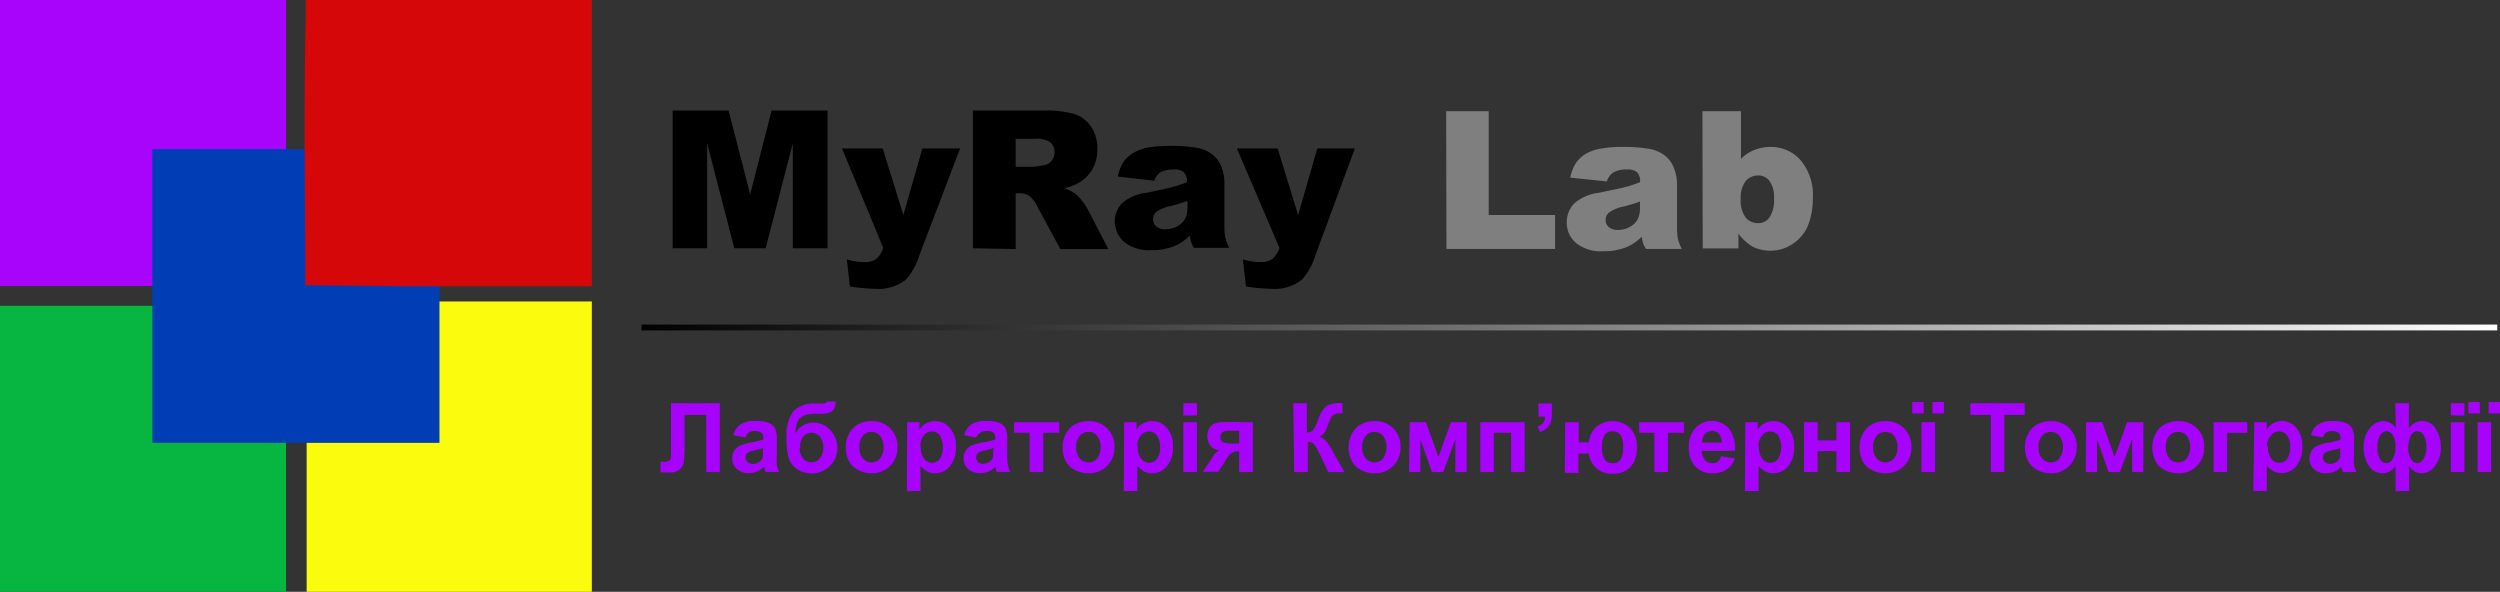 <svg id="Слой_1" data-name="Слой 1" xmlns="http://www.w3.org/2000/svg" xmlns:xlink="http://www.w3.org/1999/xlink" viewBox="0 0 184.09 43.58"><rect x="0" y="0" width="184.09" height="43.58" fill="#333333" stroke="none"/><defs><style>.cls-1{fill:#07b641;}.cls-2{fill:#a803fb;}.cls-3{fill:#fbfb0d;}.cls-4{fill:#013eb5;}.cls-5{fill:#d50709;}.cls-6{fill:#7f7f7f;}.cls-7{fill:#a702fc;}.cls-8{fill:url(#Безымянный_градиент_5);}</style><linearGradient id="Безымянный_градиент_5" x1="183.89" y1="24.11" x2="47.24" y2="24.11" gradientUnits="userSpaceOnUse"><stop offset="0" stop-color="#fff"/><stop offset="1"/></linearGradient></defs><title>LogoMyRay_Lab</title><rect class="cls-1" y="22.52" width="21.06" height="21.06"/><rect class="cls-2" width="21.06" height="21.06"/><rect class="cls-3" x="22.58" y="22.2" width="21" height="21.38"/><rect class="cls-4" x="11.22" y="10.98" width="21.14" height="21.63"/><path class="cls-5" d="M22.43,10.61c0-3.08,0-6.15.08-9.15V0H43.58V21.08H29.78L22.48,21V19.6Z"/><path d="M49.53,8.14h4.12l1.59,6.17,1.58-6.17h4.12V18.28H58.38V10.55l-2,7.73H54.07l-2-7.73v7.73H49.53Z"/><path d="M62,10.93h3l1.52,4.9,1.4-4.9h2.78L67.7,18.79a4.81,4.81,0,0,1-1,1.81,3.28,3.28,0,0,1-2.24.67,16.65,16.65,0,0,1-1.88-.17l-.22-2a4.4,4.4,0,0,0,1.35.2,1.34,1.34,0,0,0,.81-.23,1.76,1.76,0,0,0,.52-.82Z"/><path d="M71.64,18.28V8.14h5.23a7.43,7.43,0,0,1,2.22.25,2.36,2.36,0,0,1,1.24.92A2.83,2.83,0,0,1,80.8,11a2.82,2.82,0,0,1-.36,1.46,2.76,2.76,0,0,1-1,1,3.48,3.48,0,0,1-1.1.4,3.09,3.09,0,0,1,.81.38,2.9,2.9,0,0,1,.51.53,4.43,4.43,0,0,1,.43.63l1.52,2.94H78.08l-1.68-3.1a2.43,2.43,0,0,0-.56-.78,1.29,1.29,0,0,0-.77-.23h-.28v4.11Zm3.15-6h1.32a4.9,4.9,0,0,0,.83-.14.82.82,0,0,0,.51-.32,1,1,0,0,0,.2-.59.92.92,0,0,0-.31-.75,1.87,1.87,0,0,0-1.17-.26H74.79Z"/><path d="M85,13.31,82.31,13a3.21,3.21,0,0,1,.44-1.11,2.53,2.53,0,0,1,.83-.7,3.28,3.28,0,0,1,1.07-.34,9.52,9.52,0,0,1,1.46-.11,11.18,11.18,0,0,1,2,.14,2.57,2.57,0,0,1,1.28.59,2.1,2.1,0,0,1,.57.88,3.16,3.16,0,0,1,.2,1.09v3.25a4.11,4.11,0,0,0,.07.81,3.2,3.2,0,0,0,.29.75H87.91a2.85,2.85,0,0,1-.2-.43,2.3,2.3,0,0,1-.1-.47,3.58,3.58,0,0,1-1.1.76,4.47,4.47,0,0,1-1.74.31,2.9,2.9,0,0,1-2-.61,2,2,0,0,1-.68-1.5A2,2,0,0,1,82.58,15a3.32,3.32,0,0,1,1.82-.8c1-.21,1.74-.36,2-.45a9.7,9.7,0,0,0,1-.33,1,1,0,0,0-.22-.73,1.05,1.05,0,0,0-.75-.21,2,2,0,0,0-1,.22A1.26,1.26,0,0,0,85,13.31Zm2.44,1.49c-.39.13-.79.26-1.21.36a2.75,2.75,0,0,0-1.09.45.73.73,0,0,0-.23.52.68.68,0,0,0,.23.54,1,1,0,0,0,.68.21,1.8,1.8,0,0,0,.88-.22,1.4,1.4,0,0,0,.57-.56,1.93,1.93,0,0,0,.17-.86Z"/><path d="M91.08,10.93h3l1.51,4.9L97,10.93h2.77l-2.91,7.86a4.67,4.67,0,0,1-1,1.81,3.25,3.25,0,0,1-2.23.67,16.28,16.28,0,0,1-1.88-.17l-.23-2a4.46,4.46,0,0,0,1.36.2,1.36,1.36,0,0,0,.81-.23,1.84,1.84,0,0,0,.52-.82Z"/><path class="cls-6" d="M106.49,8.19h3.13v7.64h4.89v2.5h-8Z"/><path class="cls-6" d="M118.32,13.36l-2.69-.28a3,3,0,0,1,.44-1.11,2.41,2.41,0,0,1,.82-.71,3.67,3.67,0,0,1,1.07-.33,8.45,8.45,0,0,1,1.47-.11,11.13,11.13,0,0,1,2,.14,2.57,2.57,0,0,1,1.28.59,2.1,2.1,0,0,1,.57.88,3.18,3.18,0,0,1,.21,1.09v3.25a4.32,4.32,0,0,0,.06.81,3.72,3.72,0,0,0,.29.75h-2.64a2.29,2.29,0,0,1-.21-.43,3.27,3.27,0,0,1-.1-.47,3.47,3.47,0,0,1-1.1.76,4.47,4.47,0,0,1-1.74.31,2.92,2.92,0,0,1-2-.61,1.93,1.93,0,0,1-.68-1.5A2,2,0,0,1,115.9,15a3.29,3.29,0,0,1,1.81-.8c1.06-.22,1.74-.36,2.06-.45a8.34,8.34,0,0,0,1-.34,1,1,0,0,0-.21-.72,1.1,1.1,0,0,0-.76-.21,1.9,1.9,0,0,0-1,.22A1.22,1.22,0,0,0,118.32,13.36Zm2.44,1.48c-.38.14-.79.26-1.21.37a2.68,2.68,0,0,0-1.08.45.69.69,0,0,0-.24.52.71.71,0,0,0,.23.54,1,1,0,0,0,.68.21,1.68,1.68,0,0,0,.88-.23,1.32,1.32,0,0,0,.57-.55,1.81,1.81,0,0,0,.17-.86Z"/><path class="cls-6" d="M125.36,8.19h2.84V11.7a2.71,2.71,0,0,1,1-.66,3,3,0,0,1,1.19-.22,2.89,2.89,0,0,1,2.22,1,4,4,0,0,1,.88,2.77,5.34,5.34,0,0,1-.4,2.12A3,3,0,0,1,131.94,18a2.83,2.83,0,0,1-1.58.46,2.92,2.92,0,0,1-1.35-.32,3.69,3.69,0,0,1-1-.94v1.09h-2.63Zm2.82,6.44a2.11,2.11,0,0,0,.36,1.38,1.14,1.14,0,0,0,.9.42,1,1,0,0,0,.85-.41,2.24,2.24,0,0,0,.34-1.41,2,2,0,0,0-.33-1.28,1,1,0,0,0-.82-.41,1.2,1.2,0,0,0-.94.42A2,2,0,0,0,128.18,14.63Z"/><path class="cls-7" d="M49.41,29.69H53v5.07h-1V30.55H50.41v2.17A9.2,9.2,0,0,1,50.35,34a.9.9,0,0,1-.31.58,1.12,1.12,0,0,1-.75.21l-.65,0V34h.23a.72.72,0,0,0,.43-.09c.07-.05.11-.19.11-.42V29.69Z"/><path class="cls-7" d="M54.91,32.21,54,32.05a1.4,1.4,0,0,1,.51-.79A1.87,1.87,0,0,1,55.62,31a2.39,2.39,0,0,1,1,.15,1,1,0,0,1,.45.39,2.12,2.12,0,0,1,.13.87v1.14a4.14,4.14,0,0,0,0,.71,2.27,2.27,0,0,0,.18.49h-1a2.68,2.68,0,0,1-.1-.28.5.5,0,0,0,0-.12,2.22,2.22,0,0,1-.53.37,1.58,1.58,0,0,1-.61.12,1.25,1.25,0,0,1-.89-.31,1,1,0,0,1-.33-.78,1,1,0,0,1,.56-.93,3.37,3.37,0,0,1,.78-.23,5.26,5.26,0,0,0,.94-.23v-.1a.48.48,0,0,0-.14-.4.81.81,0,0,0-.52-.12.66.66,0,0,0-.4.1A.71.71,0,0,0,54.91,32.21Zm1.3.79-.59.15a1.69,1.69,0,0,0-.53.17.39.39,0,0,0-.19.34.47.47,0,0,0,.15.35.53.53,0,0,0,.39.15.86.86,0,0,0,.5-.17.59.59,0,0,0,.23-.32,1.74,1.74,0,0,0,0-.48Z"/><path class="cls-7" d="M60.88,29.57h.66a1.05,1.05,0,0,1-.23.67c-.13.15-.45.23-1,.23H60a2.52,2.52,0,0,0-.75.1.93.93,0,0,0-.48.4,2,2,0,0,0-.19.95,1.51,1.51,0,0,1,.56-.61,1.64,1.64,0,0,1,2,.37,1.88,1.88,0,0,1-1.4,3.18,1.93,1.93,0,0,1-1-.28,1.53,1.53,0,0,1-.63-.77,4.74,4.74,0,0,1-.19-1.61,3,3,0,0,1,.48-1.9,2.12,2.12,0,0,1,1.7-.58h.49C60.75,29.71,60.84,29.67,60.88,29.57Zm-2,3.38a1.18,1.18,0,0,0,.25.8.78.78,0,0,0,.61.29.79.79,0,0,0,.64-.3,1.36,1.36,0,0,0,0-1.57.8.8,0,0,0-1.25,0A1.13,1.13,0,0,0,58.93,33Z"/><path class="cls-7" d="M62.28,32.87a2,2,0,0,1,.24-.93,1.62,1.62,0,0,1,.67-.7,2.14,2.14,0,0,1,1-.23,1.85,1.85,0,0,1,1.37.54,1.88,1.88,0,0,1,.53,1.37,1.9,1.9,0,0,1-.54,1.38,1.84,1.84,0,0,1-1.35.55,2.2,2.2,0,0,1-1-.23,1.59,1.59,0,0,1-.69-.67A2.24,2.24,0,0,1,62.28,32.87Zm1,.06a1.17,1.17,0,0,0,.26.83.84.84,0,0,0,1.27,0,1.47,1.47,0,0,0,0-1.67.84.84,0,0,0-1.27,0A1.18,1.18,0,0,0,63.28,32.93Z"/><path class="cls-7" d="M66.8,31.09h.91v.54a1.3,1.3,0,0,1,.48-.45,1.26,1.26,0,0,1,.67-.17,1.37,1.37,0,0,1,1.08.5,2,2,0,0,1,.45,1.4,2.1,2.1,0,0,1-.45,1.43,1.4,1.4,0,0,1-1.09.51,1.23,1.23,0,0,1-.55-.12,1.88,1.88,0,0,1-.52-.42v1.85h-1Zm1,1.77a1.45,1.45,0,0,0,.24.92.77.77,0,0,0,.6.3.7.7,0,0,0,.56-.28,1.78,1.78,0,0,0,0-1.75.75.75,0,0,0-.58-.28.77.77,0,0,0-.59.28A1.24,1.24,0,0,0,67.77,32.86Z"/><path class="cls-7" d="M71.89,32.21,71,32.05a1.36,1.36,0,0,1,.51-.79A1.87,1.87,0,0,1,72.6,31a2.43,2.43,0,0,1,1,.15.9.9,0,0,1,.44.39,2,2,0,0,1,.13.87v1.14a3.92,3.92,0,0,0,.05.71,1.84,1.84,0,0,0,.18.49h-1l-.09-.28,0-.12a1.88,1.88,0,0,1-.53.37,1.53,1.53,0,0,1-.6.12,1.29,1.29,0,0,1-.9-.31,1,1,0,0,1-.33-.78,1,1,0,0,1,.15-.55,1,1,0,0,1,.42-.38,3.42,3.42,0,0,1,.77-.23,5.43,5.43,0,0,0,1-.23v-.1a.51.51,0,0,0-.14-.4.82.82,0,0,0-.52-.12.71.71,0,0,0-.41.1A.77.77,0,0,0,71.89,32.21Zm1.3.79-.59.15a1.69,1.69,0,0,0-.53.17.39.39,0,0,0-.19.34A.47.47,0,0,0,72,34a.53.53,0,0,0,.39.15.88.88,0,0,0,.5-.17.64.64,0,0,0,.23-.32,1.74,1.74,0,0,0,0-.48Z"/><path class="cls-7" d="M74.67,31.09H78v.78H76.82v2.89h-1V31.87H74.67Z"/><path class="cls-7" d="M78.25,32.87a2,2,0,0,1,.24-.93,1.64,1.64,0,0,1,.68-.7,2.11,2.11,0,0,1,1-.23,1.82,1.82,0,0,1,1.36.54,1.85,1.85,0,0,1,.54,1.37,1.9,1.9,0,0,1-.54,1.38,1.85,1.85,0,0,1-1.36.55,2.19,2.19,0,0,1-1-.23,1.62,1.62,0,0,1-.7-.67A2.24,2.24,0,0,1,78.25,32.87Zm1,.06a1.21,1.21,0,0,0,.26.83.85.85,0,0,0,1.28,0,1.47,1.47,0,0,0,0-1.67.85.85,0,0,0-1.28,0A1.22,1.22,0,0,0,79.25,32.93Z"/><path class="cls-7" d="M82.78,31.09h.91v.54a1.23,1.23,0,0,1,.48-.45,1.25,1.25,0,0,1,.66-.17,1.39,1.39,0,0,1,1.09.5,2,2,0,0,1,.45,1.4,2.1,2.1,0,0,1-.45,1.43,1.41,1.41,0,0,1-1.09.51,1.28,1.28,0,0,1-.56-.12,2.22,2.22,0,0,1-.52-.42v1.85h-1Zm1,1.77a1.39,1.39,0,0,0,.25.92.74.74,0,0,0,.6.3.72.72,0,0,0,.56-.28,1.38,1.38,0,0,0,.23-.89,1.32,1.32,0,0,0-.24-.86.72.72,0,0,0-.57-.28.74.74,0,0,0-.59.28A1.19,1.19,0,0,0,83.74,32.86Z"/><path class="cls-7" d="M87.14,30.59v-.9h1v.9Zm0,4.17V31.09h1v3.67Z"/><path class="cls-7" d="M92.25,31.09v3.67h-1V33.24H91.2a.92.92,0,0,0-.46.08,1.07,1.07,0,0,0-.33.34l-.06.08-.64,1H88.58l.69-1.06a1.19,1.19,0,0,1,.54-.53.9.9,0,0,1-.66-.31,1.19,1.19,0,0,1-.08-1.34.87.87,0,0,1,.44-.34,2.88,2.88,0,0,1,.83-.09Zm-1,.63h-.7a1.05,1.05,0,0,0-.54.1.44.44,0,0,0-.15.37.41.41,0,0,0,.17.36,1.21,1.21,0,0,0,.58.11h.64Z"/><path class="cls-7" d="M95.23,29.69h1v2.16a.64.64,0,0,0,.46-.18,3.31,3.31,0,0,0,.38-.79,2.16,2.16,0,0,1,.63-1,2.08,2.08,0,0,1,1-.2h.15v.75h-.14a1,1,0,0,0-.46.08.56.56,0,0,0-.24.24,4.72,4.72,0,0,0-.27.65,2.61,2.61,0,0,1-.2.44,1,1,0,0,1-.38.33,1.15,1.15,0,0,1,.56.39,5.51,5.51,0,0,1,.49.83L99,34.76h-1.2l-.61-1.31a.41.41,0,0,0-.05-.11,1,1,0,0,1-.13-.23,1.38,1.38,0,0,0-.33-.47.72.72,0,0,0-.38-.1v2.22h-1Z"/><path class="cls-7" d="M99.31,32.87a2,2,0,0,1,.24-.93,1.59,1.59,0,0,1,.68-.7,2.07,2.07,0,0,1,1-.23,1.85,1.85,0,0,1,1.37.54,1.88,1.88,0,0,1,.53,1.37,1.9,1.9,0,0,1-.54,1.38,1.82,1.82,0,0,1-1.35.55,2.12,2.12,0,0,1-1-.23,1.57,1.57,0,0,1-.7-.67A2.24,2.24,0,0,1,99.31,32.87Zm1,.06a1.17,1.17,0,0,0,.26.83.84.84,0,0,0,1.27,0,1.47,1.47,0,0,0,0-1.67.84.84,0,0,0-1.27,0A1.18,1.18,0,0,0,100.31,32.93Z"/><path class="cls-7" d="M103.8,31.09H105l.92,2.56.92-2.56H108v3.67h-.83V32.34l-.9,2.42h-.83l-.85-2.42v2.42h-.83Z"/><path class="cls-7" d="M109,31.09h3.27v3.67h-1V31.87H110v2.89h-1Z"/><path class="cls-7" d="M113.27,29.71h1v.69a2.45,2.45,0,0,1-.07.67.92.92,0,0,1-.28.43,1.42,1.42,0,0,1-.51.31l-.19-.4a1,1,0,0,0,.42-.27.86.86,0,0,0,.13-.46h-.47Z"/><path class="cls-7" d="M115.25,31.09h1v1.48H117a1.71,1.71,0,0,1,.54-1.13,1.9,1.9,0,0,1,2.49.07,2,2,0,0,1,.5,1.44,2.24,2.24,0,0,1-.19,1,1.52,1.52,0,0,1-.56.67,1.79,1.79,0,0,1-1,.26,1.68,1.68,0,0,1-1.31-.48,1.65,1.65,0,0,1-.47-1h-.77v1.42h-1Zm3.5.67a.68.68,0,0,0-.59.26,1.49,1.49,0,0,0-.19.83,1.7,1.7,0,0,0,.2,1,.74.74,0,0,0,.61.26.63.63,0,0,0,.56-.29,1.64,1.64,0,0,0,.18-.86,1.52,1.52,0,0,0-.2-.94A.69.69,0,0,0,118.75,31.76Z"/><path class="cls-7" d="M120.7,31.09H124v.78h-1.18v2.89h-1V31.87H120.7Z"/><path class="cls-7" d="M126.74,33.59l1,.17a1.59,1.59,0,0,1-.59.81,1.74,1.74,0,0,1-1,.28,1.63,1.63,0,0,1-1.42-.63,2.06,2.06,0,0,1-.37-1.27,2,2,0,0,1,.48-1.43A1.59,1.59,0,0,1,126,31a1.61,1.61,0,0,1,1.29.54,2.39,2.39,0,0,1,.46,1.66h-2.44a1,1,0,0,0,.24.67.73.73,0,0,0,.56.24.6.6,0,0,0,.38-.12A.89.89,0,0,0,126.74,33.59Zm.05-1a1,1,0,0,0-.22-.64.63.63,0,0,0-.5-.22.7.7,0,0,0-.53.23.92.92,0,0,0-.2.63Z"/><path class="cls-7" d="M128.52,31.09h.91v.54a1.23,1.23,0,0,1,.48-.45,1.25,1.25,0,0,1,.66-.17,1.39,1.39,0,0,1,1.09.5,2,2,0,0,1,.45,1.4,2.1,2.1,0,0,1-.45,1.43,1.41,1.41,0,0,1-1.09.51,1.28,1.28,0,0,1-.56-.12,2.22,2.22,0,0,1-.52-.42v1.85h-1Zm1,1.77a1.39,1.39,0,0,0,.25.92.74.74,0,0,0,.6.3.72.72,0,0,0,.56-.28,1.78,1.78,0,0,0,0-1.75.75.75,0,0,0-1.17,0A1.19,1.19,0,0,0,129.48,32.86Z"/><path class="cls-7" d="M132.84,31.09h1v1.34h1.39V31.09h1v3.67h-1V33.22h-1.39v1.54h-1Z"/><path class="cls-7" d="M136.93,32.87a2,2,0,0,1,.24-.93,1.64,1.64,0,0,1,.68-.7,2.11,2.11,0,0,1,1-.23,1.82,1.82,0,0,1,1.36.54,1.85,1.85,0,0,1,.54,1.37,1.9,1.9,0,0,1-.54,1.38,1.85,1.85,0,0,1-1.36.55,2.19,2.19,0,0,1-1-.23,1.57,1.57,0,0,1-.7-.67A2.24,2.24,0,0,1,136.93,32.87Zm1,.06a1.21,1.21,0,0,0,.26.83.85.85,0,0,0,1.28,0,1.47,1.47,0,0,0,0-1.67.85.85,0,0,0-1.28,0A1.22,1.22,0,0,0,137.93,32.93Z"/><path class="cls-7" d="M140.81,30.44V29.6h.84v.84Zm.68,4.32V31.09h1v3.67Zm.81-4.32V29.6h.84v.84Z"/><path class="cls-7" d="M146.6,34.76V30.55h-1.51v-.86h4v.86h-1.5v4.21Z"/><path class="cls-7" d="M149.11,32.87a2,2,0,0,1,.24-.93,1.62,1.62,0,0,1,.67-.7,2.11,2.11,0,0,1,1-.23,1.85,1.85,0,0,1,1.37.54,1.88,1.88,0,0,1,.53,1.37,1.9,1.9,0,0,1-.54,1.38,1.84,1.84,0,0,1-1.35.55,2.2,2.2,0,0,1-1-.23,1.59,1.59,0,0,1-.69-.67A2.24,2.24,0,0,1,149.11,32.87Zm1,.06a1.21,1.21,0,0,0,.26.83.82.82,0,0,0,.64.29.79.79,0,0,0,.64-.29,1.47,1.47,0,0,0,0-1.67.82.82,0,0,0-.64-.29.85.85,0,0,0-.64.29A1.22,1.22,0,0,0,150.1,32.93Z"/><path class="cls-7" d="M153.6,31.09h1.2l.91,2.56.92-2.56h1.2v3.67H157V32.34l-.9,2.42h-.83l-.85-2.42v2.42h-.83Z"/><path class="cls-7" d="M158.49,32.87a2,2,0,0,1,.24-.93,1.59,1.59,0,0,1,.68-.7,2.07,2.07,0,0,1,1-.23,1.83,1.83,0,0,1,1.9,1.91,1.93,1.93,0,0,1-.53,1.38,1.85,1.85,0,0,1-1.36.55,2.12,2.12,0,0,1-1-.23,1.57,1.57,0,0,1-.7-.67A2.24,2.24,0,0,1,158.49,32.87Zm1,.06a1.17,1.17,0,0,0,.26.83.79.79,0,0,0,.64.29.82.82,0,0,0,.64-.29,1.52,1.52,0,0,0,0-1.67.85.85,0,0,0-.64-.29.82.82,0,0,0-.64.29A1.18,1.18,0,0,0,159.49,32.93Z"/><path class="cls-7" d="M163,31.09h2.48v.78H164v2.89h-1Z"/><path class="cls-7" d="M166,31.09h.91v.54a1.2,1.2,0,0,1,.47-.45A1.29,1.29,0,0,1,168,31a1.39,1.39,0,0,1,1.09.5,2.06,2.06,0,0,1,.44,1.4,2.1,2.1,0,0,1-.45,1.43,1.4,1.4,0,0,1-1.09.51,1.26,1.26,0,0,1-.55-.12,2,2,0,0,1-.52-.42v1.85h-1Zm1,1.77a1.39,1.39,0,0,0,.25.92.73.73,0,0,0,.59.3.72.72,0,0,0,.57-.28,1.38,1.38,0,0,0,.22-.89,1.32,1.32,0,0,0-.23-.86.72.72,0,0,0-.57-.28.74.74,0,0,0-.59.28A1.19,1.19,0,0,0,166.93,32.86Z"/><path class="cls-7" d="M171.05,32.21l-.88-.16a1.4,1.4,0,0,1,.51-.79,1.87,1.87,0,0,1,1.08-.25,2.39,2.39,0,0,1,1,.15,1,1,0,0,1,.45.39,2,2,0,0,1,.13.87v1.14a4.14,4.14,0,0,0,0,.71,2.27,2.27,0,0,0,.18.49h-1a2.68,2.68,0,0,1-.1-.28.5.5,0,0,0,0-.12,2,2,0,0,1-.53.37,1.54,1.54,0,0,1-.61.12,1.25,1.25,0,0,1-.89-.31,1,1,0,0,1-.33-.78,1,1,0,0,1,.15-.55,1,1,0,0,1,.42-.38,3.12,3.12,0,0,1,.77-.23,5.26,5.26,0,0,0,.94-.23v-.1a.51.51,0,0,0-.13-.4.86.86,0,0,0-.53-.12.66.66,0,0,0-.4.1A.71.71,0,0,0,171.05,32.21Zm1.3.79-.59.15a1.69,1.69,0,0,0-.53.17.42.42,0,0,0-.19.34.47.47,0,0,0,.15.35.54.54,0,0,0,.39.15.86.86,0,0,0,.5-.17.59.59,0,0,0,.23-.32,1.74,1.74,0,0,0,0-.48Z"/><path class="cls-7" d="M176.38,29.69h1v1.87a1.1,1.1,0,0,1,.42-.41,1,1,0,0,1,.56-.14,1.13,1.13,0,0,1,1,.57,2.44,2.44,0,0,1,.37,1.37,2.17,2.17,0,0,1-.42,1.35,1.24,1.24,0,0,1-1,.55,1,1,0,0,1-.49-.13,1.53,1.53,0,0,1-.42-.39v1.83h-1V34.33a1.62,1.62,0,0,1-.45.39,1.14,1.14,0,0,1-.51.13,1.16,1.16,0,0,1-1-.55,2.35,2.35,0,0,1-.39-1.39,2.09,2.09,0,0,1,.44-1.36,1.27,1.27,0,0,1,1-.54,1,1,0,0,1,.51.13,1.19,1.19,0,0,1,.42.39Zm-.65,2.06a.57.57,0,0,0-.47.32,1.57,1.57,0,0,0-.2.86,1.73,1.73,0,0,0,.18.85.51.51,0,0,0,.95,0,1.59,1.59,0,0,0,.2-.88,1.48,1.48,0,0,0-.21-.88A.6.6,0,0,0,175.73,31.75Zm2.27,0a.54.54,0,0,0-.48.34,1.93,1.93,0,0,0-.19.87,1.52,1.52,0,0,0,.2.83.55.55,0,0,0,.47.31c.19,0,.34-.12.48-.35a1.62,1.62,0,0,0,.19-.81,1.81,1.81,0,0,0-.18-.85A.54.54,0,0,0,178,31.76Z"/><path class="cls-7" d="M180.47,30.59v-.9h1v.9Zm0,4.17V31.09h1v3.67Z"/><path class="cls-7" d="M181.76,30.44V29.6h.84v.84Zm.68,4.32V31.09h1v3.67Zm.81-4.32V29.6h.84v.84Z"/><rect class="cls-8" x="47.24" y="23.9" width="136.65" height="0.43"/></svg>